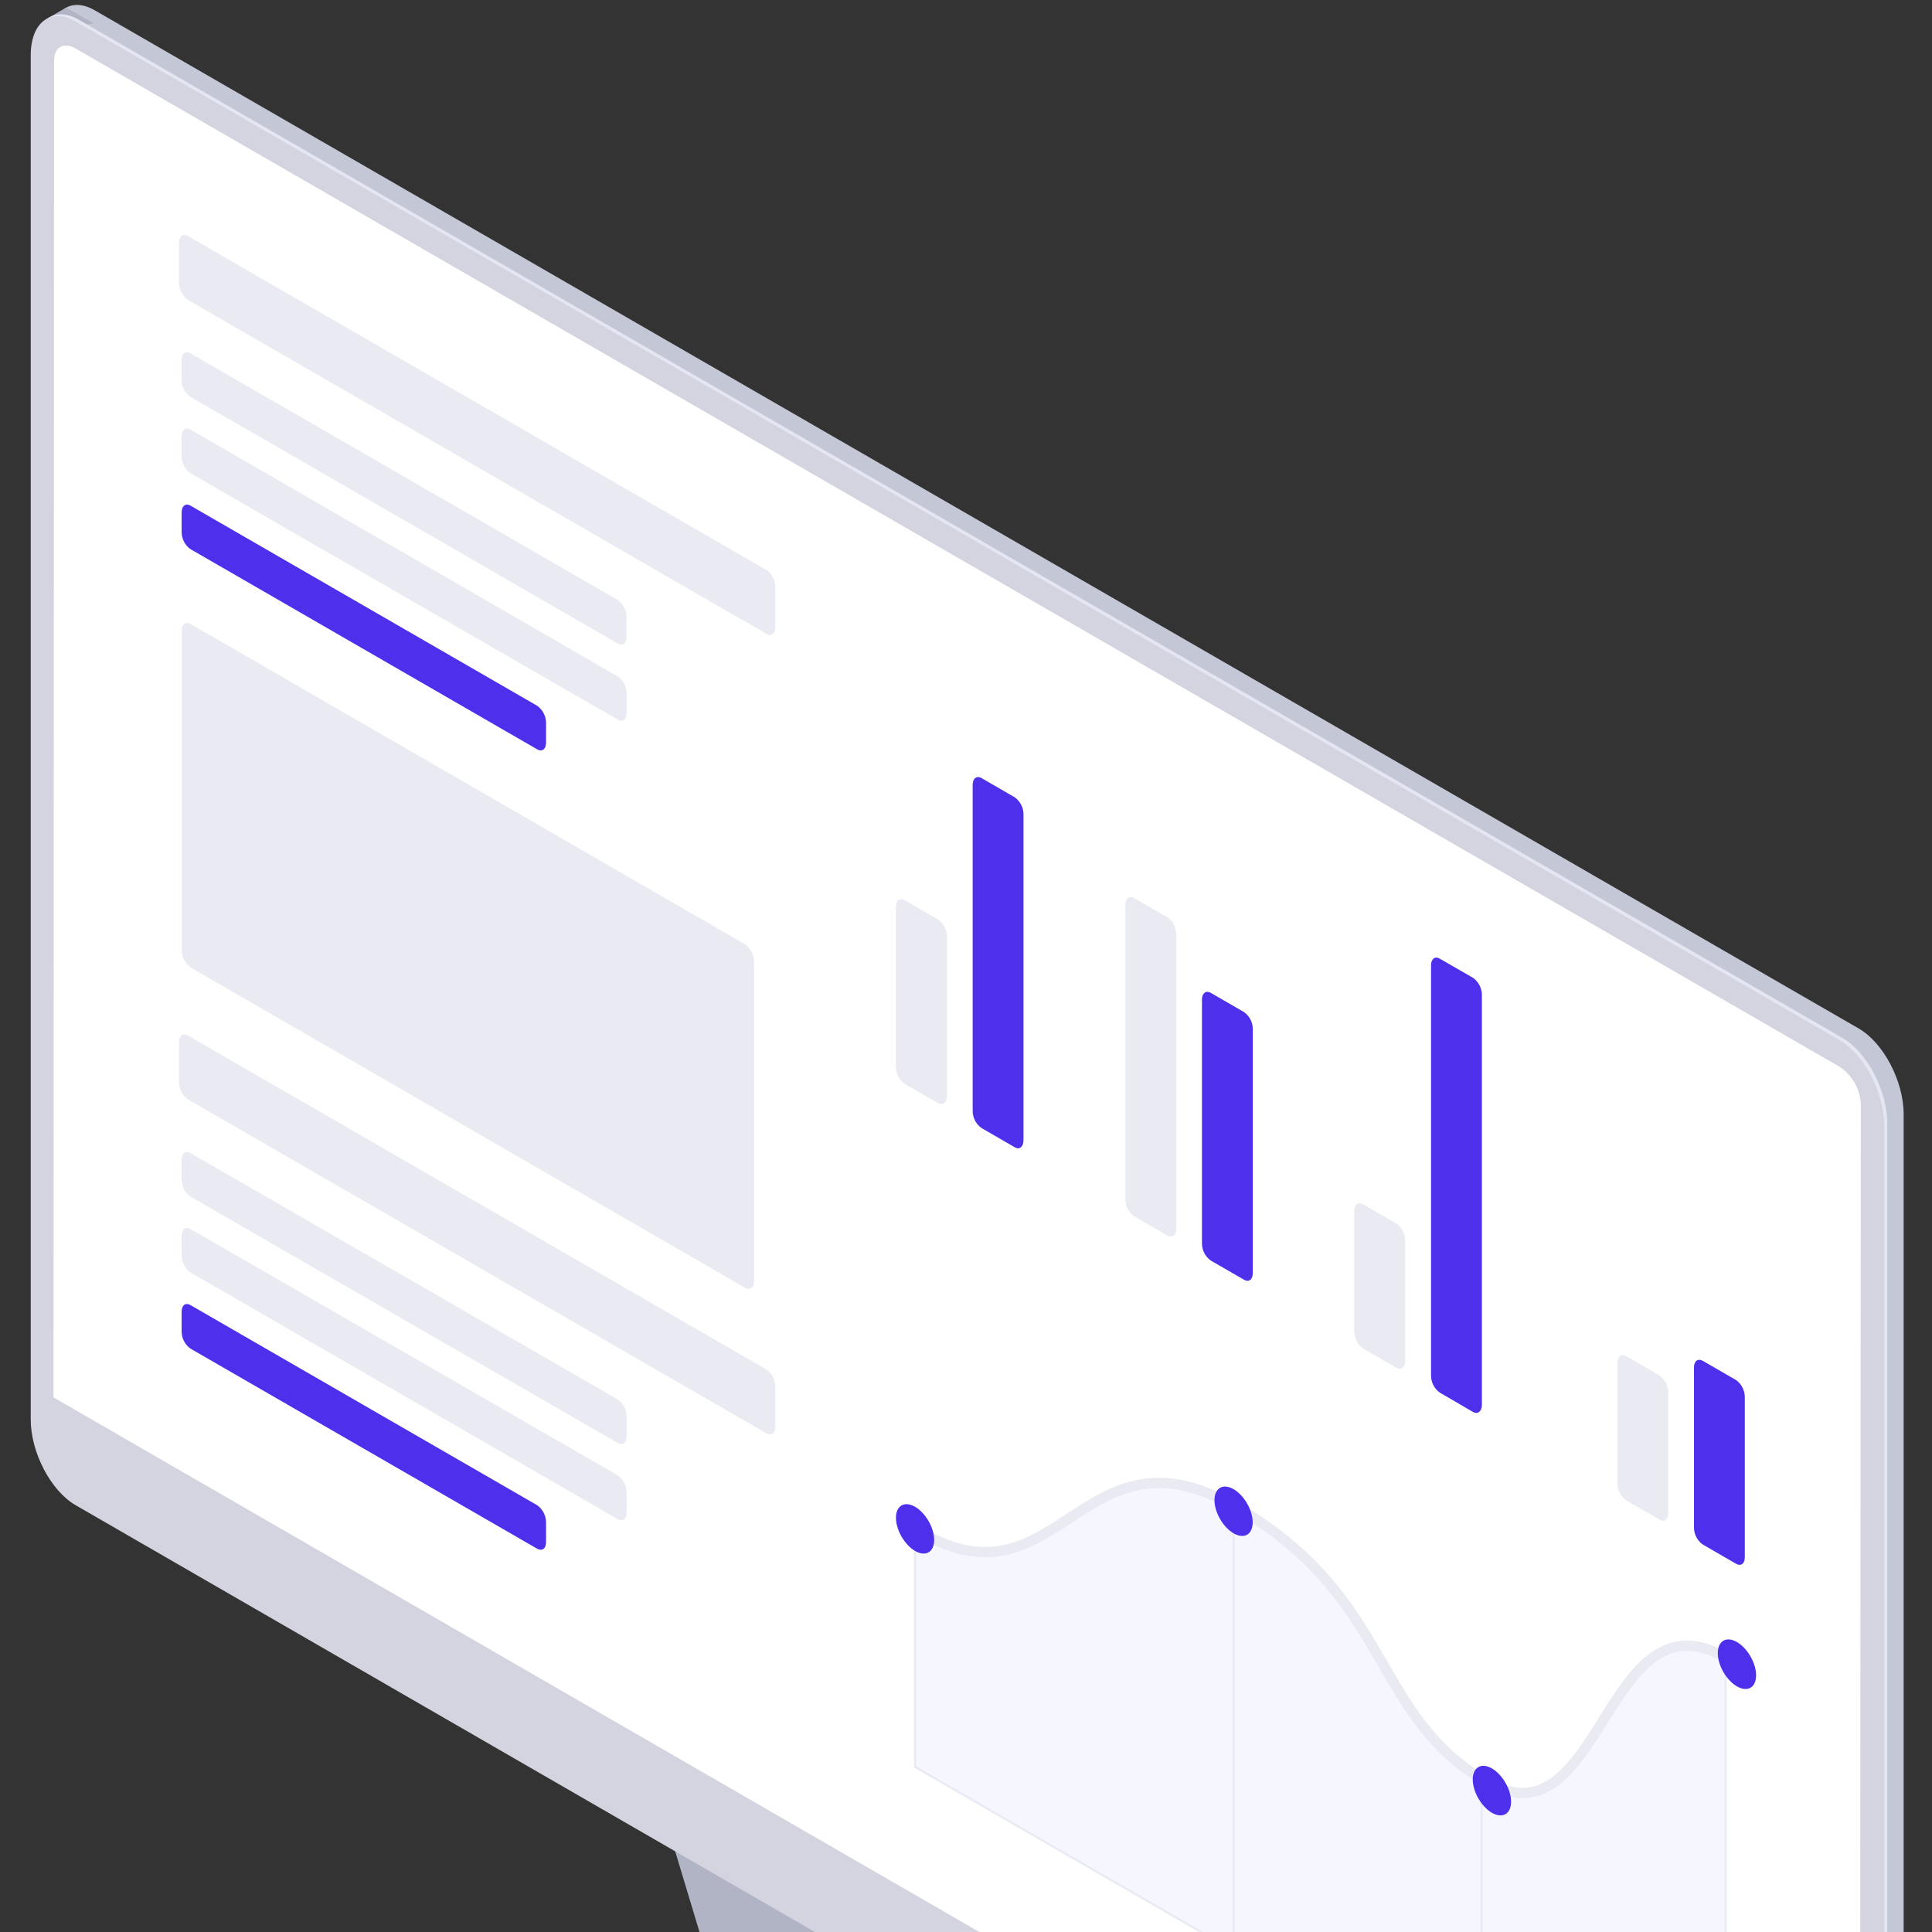 <svg width="288" height="288" viewBox="0 0 288 288" fill="none" xmlns="http://www.w3.org/2000/svg">
<rect x="0" y="0" width="288" height="288" fill="#333333" stroke="none"/>
<g clip-path="url(#clip0)">
<path d="M106.775 288.172L98.463 260.583L166.387 299.542L173.791 326.875L106.775 288.172Z" fill="#9EA1AF"/>
<path d="M104.635 289.21L96.323 261.62L164.247 300.58L171.816 328.004L104.635 289.21Z" fill="#B1B4C4"/>
<path d="M277.096 374.541L14.134 222.716C10.46 220.585 7.456 214.872 7.456 209.959V6.591C7.456 1.668 10.45 -0.591 14.134 1.54L277.096 153.328C280.77 155.459 283.774 161.172 283.774 166.085V369.453C283.746 374.367 280.77 376.626 277.096 374.541Z" fill="#C4C7D6"/>
<path d="M6.988 2.798L9.853 1.136L13.977 3.496C13.977 3.496 9.587 4.167 9.477 4.139C9.367 4.111 6.988 2.798 6.988 2.798Z" fill="#B1B4C4"/>
<path d="M274.653 375.891L11.727 224.103C8.053 221.972 5.05 216.268 5.05 211.346V7.978C5.05 3.065 8.035 0.805 11.727 2.936L274.653 154.725C278.327 156.855 281.331 162.568 281.331 167.482V370.867C281.331 375.763 278.346 378.022 274.653 375.891Z" fill="#E4E7F2"/>
<path d="M274.194 376.158L11.259 224.369C7.585 222.238 4.581 216.526 4.581 211.612V8.244C4.581 3.331 7.575 1.072 11.259 3.202L274.194 155.037C277.868 157.158 280.871 162.871 280.871 167.794V371.106C280.871 376.029 277.877 378.288 274.194 376.158Z" fill="#D4D3E0"/>
<path d="M277.253 363.786L7.97 208.305L8.062 9.062C8.062 7.023 9.495 6.196 11.259 7.225L274.194 159.004C275.121 159.609 275.893 160.422 276.448 161.379C277.003 162.336 277.326 163.41 277.39 164.515L277.253 363.786Z" fill="white"/>
<path d="M114.261 94.494L27.994 44.697C27.596 44.41 27.27 44.033 27.044 43.598C26.817 43.163 26.696 42.68 26.69 42.189V36.174C26.69 35.255 27.268 34.769 27.994 35.182L114.261 84.979C114.658 85.267 114.982 85.644 115.209 86.079C115.435 86.514 115.557 86.996 115.566 87.486V93.502C115.566 94.466 114.978 94.916 114.261 94.494Z" fill="#E9EAF2"/>
<path d="M92.107 95.936L28.389 59.153C27.989 58.869 27.662 58.495 27.434 58.061C27.206 57.627 27.083 57.145 27.076 56.655V53.661C27.076 52.742 27.663 52.246 28.389 52.669L92.107 89.452C92.501 89.739 92.822 90.115 93.046 90.549C93.269 90.982 93.388 91.462 93.393 91.95V94.944C93.393 95.908 92.823 96.358 92.107 95.936Z" fill="#E9EAF2"/>
<path d="M92.107 107.279L28.389 70.541C27.989 70.257 27.662 69.883 27.434 69.449C27.206 69.015 27.083 68.534 27.076 68.043V65.031C27.076 64.112 27.663 63.616 28.389 64.039L92.107 100.85C92.504 101.135 92.829 101.51 93.056 101.944C93.282 102.377 93.404 102.858 93.411 103.348V106.342C93.393 107.279 92.823 107.71 92.107 107.279Z" fill="#E9EAF2"/>
<path d="M80.083 111.705L28.389 81.856C27.989 81.572 27.662 81.198 27.434 80.764C27.206 80.33 27.083 79.848 27.076 79.358V76.364C27.076 75.446 27.663 74.95 28.389 75.372L80.083 105.212C80.483 105.498 80.809 105.874 81.038 106.31C81.266 106.745 81.389 107.228 81.397 107.719V110.713C81.397 111.678 80.809 112.118 80.083 111.705Z" fill="#4E2FEB"/>
<path d="M114.261 213.669L27.994 163.872C27.596 163.585 27.27 163.209 27.044 162.773C26.817 162.338 26.696 161.856 26.69 161.365V155.349C26.69 154.385 27.268 153.944 27.994 154.357L114.261 204.154C114.658 204.443 114.982 204.819 115.209 205.255C115.435 205.69 115.557 206.171 115.566 206.662V212.677C115.566 213.642 114.978 214.083 114.261 213.669Z" fill="#E9EAF2"/>
<path d="M92.107 215.111L28.389 178.374C27.99 178.088 27.663 177.712 27.435 177.276C27.207 176.841 27.084 176.358 27.076 175.867V172.873C27.076 171.908 27.663 171.467 28.389 171.89L92.107 208.627C92.503 208.916 92.828 209.292 93.054 209.727C93.28 210.162 93.403 210.644 93.411 211.134V214.128C93.393 215.084 92.823 215.524 92.107 215.111Z" fill="#E9EAF2"/>
<path d="M92.107 226.463L28.389 189.68C27.991 189.395 27.664 189.02 27.436 188.587C27.208 188.153 27.084 187.672 27.076 187.182V184.188C27.076 183.269 27.663 182.782 28.389 183.205L92.107 219.942C92.503 220.231 92.828 220.607 93.054 221.042C93.28 221.477 93.403 221.959 93.411 222.449V225.443C93.393 226.435 92.823 226.876 92.107 226.463Z" fill="#E9EAF2"/>
<path d="M80.083 230.871L28.389 201.032C27.989 200.746 27.662 200.37 27.434 199.934C27.206 199.499 27.083 199.016 27.076 198.524V195.53C27.076 194.566 27.663 194.125 28.389 194.547L80.083 224.387C80.483 224.674 80.809 225.05 81.038 225.485C81.266 225.92 81.389 226.403 81.397 226.894V229.889C81.397 230.853 80.809 231.266 80.083 230.871Z" fill="#4E2FEB"/>
<path d="M137.344 228.456C137.344 228.456 146.86 236.446 160.601 225.535C170.41 217.49 179.182 222.082 184.069 224.837C188.955 227.593 196.01 229.282 209.447 253.547C209.447 253.547 213.82 261.152 221.039 265.322C228.259 269.491 231.731 267.452 237.407 258.893C243.084 250.333 246.804 240.855 257.238 247.045V333.092L136.407 263.411V227.896L137.344 228.456Z" fill="#F5F6FF"/>
<path d="M111.083 191.976L28.417 144.218C28.017 143.931 27.691 143.555 27.462 143.12C27.234 142.685 27.111 142.202 27.103 141.71V94.016C27.103 93.098 27.691 92.611 28.417 93.025L111.083 140.783C111.483 141.069 111.809 141.445 112.038 141.881C112.266 142.316 112.389 142.799 112.397 143.29V191.002C112.397 191.948 111.809 192.389 111.083 191.976Z" fill="#E9EAF2"/>
<path d="M136.407 226.454V263.393L257.238 333.139V247.091" stroke="#E9EAF2" stroke-width="0.31" stroke-miterlimit="10"/>
<path d="M183.894 225.269V290.716" stroke="#E9EAF2" stroke-width="0.31" stroke-miterlimit="10"/>
<path d="M220.865 266.663V312.051" stroke="#E9EAF2" stroke-width="0.31" stroke-miterlimit="10"/>
<path d="M136.407 227.896C157.845 241.185 160.876 211.144 184.234 224.626C207.592 238.109 204.368 255.678 221.609 265.634C238.849 275.59 239.253 236.703 257.238 247.091" stroke="#E9EAF2" stroke-width="1.53" stroke-miterlimit="10"/>
<path d="M185.905 228.772C187.016 228.13 187.014 226.047 185.901 224.118C184.787 222.19 182.984 221.147 181.872 221.788C180.761 222.43 180.762 224.513 181.876 226.442C182.989 228.37 184.793 229.413 185.905 228.772Z" fill="#4E2FEB"/>
<path d="M260.94 251.59C262.057 250.949 262.059 248.858 260.946 246.921C259.832 244.984 258.024 243.933 256.908 244.575C255.791 245.217 255.789 247.307 256.902 249.245C258.016 251.182 259.824 252.232 260.94 251.59Z" fill="#4E2FEB"/>
<path d="M224.414 270.431C225.53 269.79 225.533 267.699 224.419 265.762C223.306 263.825 221.498 262.774 220.381 263.416C219.265 264.057 219.262 266.148 220.376 268.085C221.489 270.023 223.297 271.073 224.414 270.431Z" fill="#4E2FEB"/>
<path d="M138.423 231.396C139.535 230.754 139.533 228.671 138.42 226.742C137.306 224.814 135.502 223.771 134.391 224.412C133.279 225.054 133.281 227.137 134.395 229.066C135.508 230.994 137.312 232.037 138.423 231.396Z" fill="#4E2FEB"/>
<path d="M139.815 164.432L134.864 161.576C134.464 161.289 134.138 160.913 133.91 160.478C133.682 160.043 133.559 159.56 133.55 159.069V135.189C133.55 134.225 134.138 133.784 134.864 134.198L139.815 137.063C140.213 137.339 140.542 137.705 140.775 138.131C141.008 138.556 141.138 139.03 141.156 139.515V163.44C141.156 164.405 140.54 164.845 139.815 164.432Z" fill="#E9EAF2"/>
<path d="M151.259 171.017L146.308 168.152C145.909 167.868 145.582 167.494 145.353 167.06C145.125 166.626 145.002 166.144 144.995 165.654V116.977C144.995 116.059 145.583 115.563 146.308 115.985L151.259 118.851C151.659 119.137 151.985 119.513 152.214 119.949C152.442 120.384 152.565 120.867 152.573 121.358V170.035C152.536 170.99 151.948 171.431 151.259 171.017Z" fill="#4E2FEB"/>
<path d="M174.029 184.178L169.079 181.322C168.678 181.037 168.35 180.662 168.121 180.226C167.893 179.79 167.771 179.307 167.765 178.815V134.877C167.765 133.913 168.353 133.472 169.079 133.885L174.029 136.742C174.429 137.028 174.756 137.404 174.984 137.839C175.212 138.275 175.335 138.757 175.343 139.249V183.196C175.343 184.16 174.755 184.601 174.029 184.178Z" fill="#E9EAF2"/>
<path d="M185.437 190.764L180.487 187.907C180.087 187.621 179.76 187.245 179.532 186.809C179.304 186.374 179.181 185.891 179.173 185.4V148.994C179.173 148.075 179.761 147.588 180.487 148.002L185.437 150.867C185.837 151.151 186.164 151.525 186.393 151.959C186.621 152.393 186.744 152.875 186.751 153.365V189.772C186.751 190.745 186.163 191.186 185.437 190.764Z" fill="#4E2FEB"/>
<path d="M208.152 203.879L203.192 201.022C202.794 200.735 202.469 200.359 202.242 199.924C202.016 199.488 201.894 199.006 201.888 198.515V180.523C201.888 179.549 202.467 179.109 203.192 179.531L208.152 182.387C208.549 182.676 208.873 183.053 209.1 183.488C209.326 183.923 209.448 184.404 209.457 184.895V202.887C209.457 203.851 208.869 204.292 208.152 203.879Z" fill="#E9EAF2"/>
<path d="M219.551 210.464L214.637 207.598C214.237 207.314 213.91 206.94 213.682 206.506C213.454 206.072 213.331 205.591 213.324 205.1V143.905C213.324 142.932 213.912 142.491 214.637 142.913L219.588 145.77C219.988 146.056 220.315 146.432 220.543 146.867C220.771 147.303 220.894 147.786 220.901 148.277V209.472C220.865 210.436 220.277 210.877 219.551 210.464Z" fill="#4E2FEB"/>
<path d="M247.373 226.527L242.422 223.662C242.023 223.378 241.695 223.003 241.467 222.569C241.239 222.135 241.116 221.654 241.109 221.164V203.162C241.109 202.198 241.697 201.757 242.422 202.17L247.373 205.036C247.774 205.321 248.102 205.696 248.33 206.132C248.559 206.568 248.681 207.051 248.687 207.543V225.535C248.687 226.5 248.099 226.94 247.373 226.527Z" fill="#E9EAF2"/>
<path d="M258.781 233.103L253.83 230.238C253.429 229.953 253.101 229.577 252.873 229.141C252.645 228.706 252.523 228.222 252.517 227.73V203.851C252.517 202.887 253.105 202.446 253.83 202.859L258.781 205.716C259.181 206.002 259.507 206.378 259.735 206.814C259.963 207.249 260.087 207.732 260.095 208.223V232.148C260.095 233.103 259.507 233.526 258.781 233.103Z" fill="#4E2FEB"/>
</g>
<defs>
<clipPath id="clip0">
<rect width="288" height="288" fill="white"/>
</clipPath>
</defs>
</svg>
